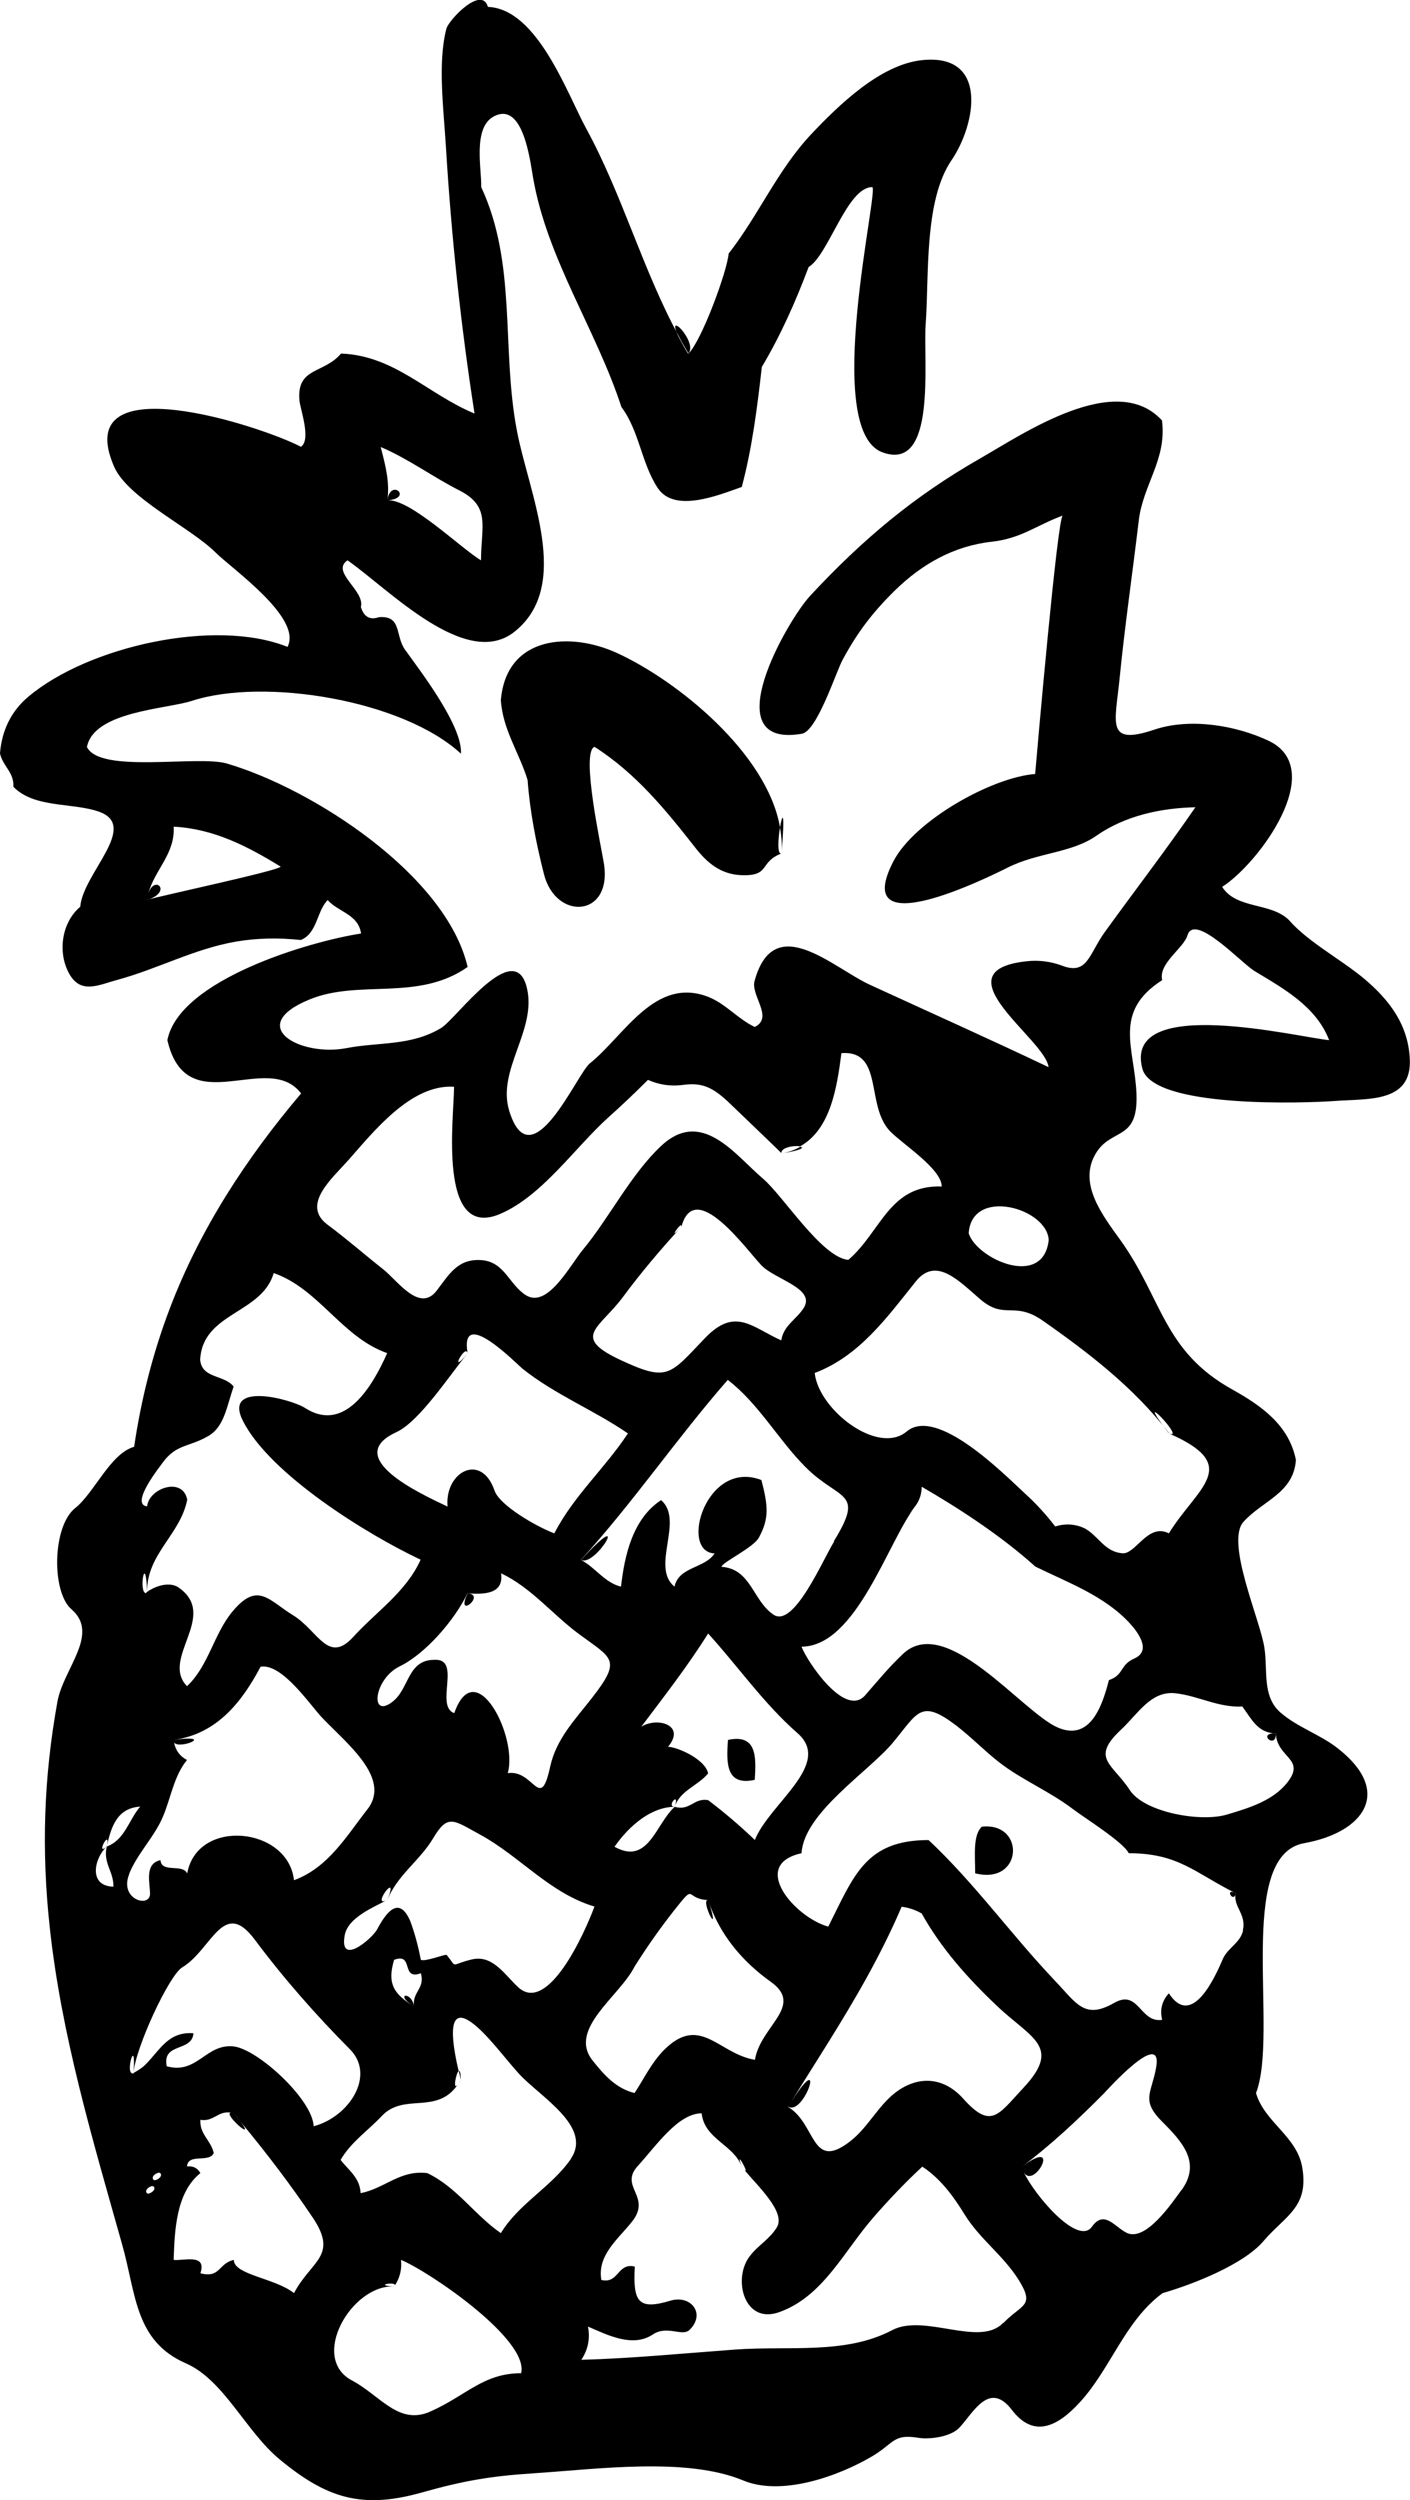 <?xml version="1.0" encoding="UTF-8"?>
<svg id="Layer_2" data-name="Layer 2" xmlns="http://www.w3.org/2000/svg" viewBox="0 0 67.48 119.58">
  <defs>
    <style>
      .cls-1 {
        fill-rule: evenodd;
      }
    </style>
  </defs>
  <g id="food_icons" data-name="food icons">
    <g id="pineapple">
      <path class="cls-1" d="M32.48,16.12c.15.27.29.54.45.8.52-.51-1.13-2.21-.45-.8ZM19.82,95.97c-.13-.77-.99-.6,0,0h0ZM6.37,99.17s.02,0,.03,0c0,0,0,0,0-.01,0,0-.02.01-.03.02ZM18.54,23.93c1.26-.09.14-1.09,0,0h0ZM54.67,51.11c.5,1.92,7.84,1.65,9.21,1.55,1.6-.12,3.7.1,3.59-2.02-.08-1.62-.96-2.79-2.15-3.8-1.1-.93-2.72-1.78-3.63-2.83-.86-.86-2.51-.51-3.2-1.59,1.77-1.13,5.08-5.64,2.22-6.99-1.55-.73-3.74-1.11-5.47-.53-2.33.78-1.87-.31-1.66-2.43.25-2.53.62-5.05.92-7.58.21-1.73,1.35-2.92,1.11-4.78-2.19-2.4-6.61.62-8.69,1.81-3.19,1.82-5.66,3.9-8.15,6.58-1.08,1.16-4.61,7.29-.42,6.6.74-.07,1.66-2.97,1.98-3.55.69-1.28,1.41-2.24,2.5-3.31,1.29-1.26,2.82-2.13,4.64-2.33,1.42-.16,2.11-.78,3.39-1.25-.25.09-1.21,11.08-1.32,12.36-2.08.16-5.77,2.23-6.78,4.17-2.12,4.08,4.54.77,5.5.29,1.41-.7,3.02-.68,4.2-1.5,1.39-.97,3.09-1.33,4.75-1.37-1.39,2.02-2.89,3.97-4.33,5.96-.77,1.06-.83,2.1-2.07,1.61-.56-.2-1.12-.27-1.71-.2-4.23.48.95,3.74,1.08,5.06-2.84-1.35-5.68-2.62-8.53-3.93-1.78-.81-4.59-3.57-5.53-.22-.23.7.93,1.77,0,2.23-.8-.38-1.37-1.09-2.2-1.43-2.57-1.02-4.03,1.84-5.69,3.17-.62.49-2.81,5.68-3.86,2.27-.6-1.96,1.32-3.85.85-5.86-.58-2.5-3.38,1.46-4.11,1.9-1.45.87-2.95.66-4.52.96-2.23.43-4.87-1.05-1.79-2.32,2.39-.99,5.2.11,7.58-1.56-1.03-4.41-7.43-8.53-11.52-9.73-1.4-.41-6.06.5-6.7-.79.33-1.71,3.8-1.81,5.03-2.21,3.45-1.12,10.09-.04,12.87,2.53.08-1.33-1.92-3.92-2.68-4.98-.48-.68-.14-1.64-1.25-1.55-.43.15-.72-.02-.86-.49.21-.78-1.46-1.67-.64-2.23,1.98,1.38,5.68,5.27,8,3.41,2.77-2.22.67-6.61.1-9.65-.74-3.93.01-7.94-1.7-11.61.02-.89-.41-2.84.6-3.38,1.41-.75,1.74,2.13,1.88,2.92.67,3.89,3.02,7.27,4.23,10.98.86,1.15.95,2.67,1.73,3.86.79,1.22,2.88.37,4.03-.04.5-1.88.74-3.81.96-5.74.9-1.51,1.62-3.13,2.24-4.78.95-.57,1.84-3.82,3.04-3.82.36,0-2.42,11.59.48,12.68,2.64.99,1.95-4.4,2.08-6.12.17-2.3-.09-5.91,1.24-7.85,1.16-1.7,1.8-5.14-1.44-4.78-1.98.22-3.95,2.14-5.25,3.51-1.63,1.72-2.54,3.9-3.98,5.74-.07.86-1.3,4.18-1.92,4.78-.2-.34-.35-.6-.45-.8-1.74-3.19-2.71-6.78-4.44-9.95-.91-1.66-2.34-5.74-4.71-5.83-.3-1.05-1.89.64-1.99,1.05-.42,1.65-.13,3.81-.02,5.64.26,4.27.71,8.53,1.37,12.76-2.25-.93-3.81-2.77-6.39-2.87-.82.98-2.13.64-1.99,2.24.03.4.58,1.88.07,2.22-1.83-.97-11.1-4.02-8.94.95.66,1.51,3.67,2.92,4.85,4.1.79.79,4.17,3.13,3.45,4.52-3.47-1.39-9.55-.02-12.4,2.38C.52,34.02.08,34.97,0,36.04c.14.62.68.9.64,1.59.99,1.03,2.83.75,4.09,1.19,1.96.69-.76,2.95-.89,4.55-.89.75-1.09,2.17-.54,3.18.56,1.03,1.41.56,2.34.31,1.91-.52,3.67-1.48,5.64-1.82,1.03-.18,2.08-.19,3.12-.08.79-.33.75-1.36,1.28-1.91.52.58,1.47.68,1.6,1.6-2.43.37-8.7,2.2-9.27,5.1.92,3.97,4.81.45,6.4,2.55-2.62,3.09-4.85,6.5-6.29,10.3-.81,2.13-1.37,4.35-1.7,6.6-1.14.32-1.91,2.21-2.82,2.93-1.1.87-1.14,4.02-.18,4.84,1.37,1.19-.38,2.83-.67,4.41-.66,3.65-.77,7.11-.37,10.8.56,5.19,2.06,10.18,3.47,15.19.67,2.37.6,4.6,3.05,5.67,1.81.79,2.87,3.26,4.48,4.59,2.25,1.86,3.94,2.4,6.83,1.58,1.95-.55,3.27-.78,5.3-.91,3.08-.2,7.33-.79,10.06.34,1.82.76,4.51-.18,6.16-1.15,1.07-.63,1-1.09,2.22-.89.56.09,1.55-.05,1.96-.48.66-.7,1.43-2.28,2.52-.85,1.04,1.36,2.18.8,3.25-.37,1.48-1.61,2.15-3.89,3.96-5.22,1.49-.43,3.88-1.38,4.82-2.48,1.05-1.23,2.2-1.62,1.86-3.55-.26-1.48-1.8-2.14-2.21-3.54,1.11-2.87-1.01-11.35,2.3-11.95,2.85-.51,4.29-2.45,1.61-4.54-.85-.67-1.93-1-2.75-1.72-.88-.78-.59-2.02-.76-3.1-.2-1.32-1.87-5.04-1-6.01.92-1.02,2.4-1.37,2.51-2.96-.33-1.67-1.66-2.6-3.06-3.38-3.3-1.84-3.33-4.34-5.35-7.15-.86-1.19-1.96-2.63-1.23-4.02.74-1.4,2.1-.61,2.01-2.95-.08-2.19-1.16-3.92,1.23-5.45-.19-.8,1.02-1.52,1.21-2.14.33-1.11,2.57,1.31,3.2,1.7,1.41.85,2.96,1.7,3.58,3.31-1.4-.12-9.88-2.22-8.94,1.36ZM22.01,23.47c1.49.77,1.01,1.72,1.01,3.33-.96-.57-3.39-2.95-4.48-2.87.12-.9-.1-1.69-.32-2.55,1.34.57,2.5,1.44,3.79,2.09ZM7.03,43.05c1.25-.39.37-1.24.07-.32.3-1.13,1.29-1.89,1.21-3.19,1.92.1,3.52.93,5.12,1.91-.03.18-5.77,1.4-6.39,1.59ZM50.19,59.31c-.26,2.34-3.44.91-3.83-.32.14-2.22,3.75-1.22,3.83.32ZM16.68,55.48c1.18-1.33,2.99-3.64,5.05-3.5,0,1.48-.8,7.37,2.21,6.08,2.01-.86,3.58-3.18,5.18-4.62.65-.58,1.27-1.17,1.89-1.79.54.24,1.1.32,1.69.24,1.05-.15,1.57.24,2.42,1.07.16.16,2.27,2.17,2.27,2.19,0-.29.67-.37.9-.32,1.48-.82,1.77-2.87,1.98-4.46,2.04-.14,1.14,2.51,2.33,3.74.58.6,2.47,1.8,2.47,2.64-2.52-.09-2.89,2.15-4.47,3.51-1.27-.11-3.13-3.08-4.09-3.89-1.35-1.15-2.93-3.39-4.88-1.55-1.43,1.34-2.48,3.44-3.73,4.95-.61.73-1.69,2.83-2.73,2.18-.82-.52-1.02-1.61-2.15-1.68-1.12-.07-1.53.69-2.12,1.46-.82,1.07-1.86-.46-2.56-1.02-.89-.7-1.73-1.44-2.66-2.13-1.28-.95.2-2.2,1-3.1ZM43.81,72.03c.2-.27.3-.58.3-.92,1.8,1.04,3.82,2.36,5.44,3.82,1.55.76,3.29,1.39,4.5,2.69.34.37,1.12,1.32.23,1.71-.69.3-.49.79-1.21,1.03-.32,1.25-.9,2.93-2.44,2.27-1.7-.72-5.35-5.51-7.43-3.51-.71.68-1.16,1.24-1.79,1.96-.97,1.12-2.8-1.64-3.05-2.32,2.62-.01,4.13-5.02,5.43-6.69-.57.73-.02,0,.02-.04ZM19.82,95.97c-.97-.59-1.3-1.08-.96-2.23.96-.37.31,1,1.28.64.22.73-.44.91-.32,1.59ZM20.14,93.74c-.12-.63-.28-1.24-.5-1.84-.55-1.29-1.18-.39-1.59.38-.25.46-1.84,1.8-1.55.27.16-.84,1.39-1.33,2.04-1.68-.85.46.61-1.52,0,0,.47-1.17,1.55-1.88,2.18-2.93.71-1.2.97-.89,2.24-.2,1.92,1.04,3.34,2.81,5.49,3.45-.49,1.33-2.24,5.16-3.65,3.86-.64-.59-1.22-1.57-2.22-1.33-1.09.26-.66.45-1.2-.21-.05-.07-1,.33-1.24.23ZM22.38,64.73c-.4-2.31,2.35.51,2.62.73,1.55,1.24,3.42,1.98,5.05,3.1-1.09,1.66-2.61,3-3.52,4.78-.86-.32-2.62-1.34-2.86-2.04-.64-1.86-2.4-.89-2.25.76-1.29-.61-5.08-2.35-2.45-3.56,1.11-.51,2.57-2.76,3.41-3.77-.96,1.16-.09-.51,0,0ZM32.61,58.68c.64-2.38,3.11,1.09,3.83,1.84.65.68,2.6,1.1,2.03,2.03-.35.56-.97.84-1.08,1.56-1.41-.63-2.2-1.61-3.64-.12-1.7,1.77-1.77,2.12-4.03,1.07-2.43-1.13-1.02-1.51.12-3.06.82-1.11,1.81-2.28,2.76-3.31-.76.83.11-.42,0,0ZM22.38,76.21c.69.04,1.75.09,1.6-.96,1.45.69,2.45,1.96,3.72,2.9,1.59,1.18,2.08,1.2.64,3.05-.81,1.04-1.72,1.97-2.01,3.3-.48,2.21-.77.12-2.03.31.5-1.74-1.55-5.75-2.56-2.87-.95-.34.38-2.64-.96-2.55-1.28,0-1.19,1.38-1.99,2-1.1.86-.91-1.08.34-1.69,1.24-.6,2.65-2.24,3.25-3.51ZM30.37,94.06c.58-.92,1.21-1.82,1.88-2.67,1.1-1.39.48-.56,1.64-.51.53,1.62,1.62,2.93,3,3.91,1.62,1.16-.5,2.11-.76,3.73-1.74-.28-2.62-2.21-4.36-.46-.59.6-.95,1.36-1.4,2.05-.9-.22-1.47-.88-2.02-1.57-1.17-1.5,1.31-3.06,2.02-4.48ZM36.13,88.01c-.71-.68-1.46-1.32-2.24-1.91-.69-.12-.86.53-1.6.32-.9.8-1.26,2.82-2.88,1.91.73-1.05,1.79-1.91,2.88-1.91-.43,0,.27-.8,0,0,.26-.79,1.11-1,1.6-1.6-.15-.7-1.51-1.27-1.92-1.27.88-1.05-.53-1.44-1.28-.96,1.1-1.46,2.23-2.91,3.2-4.46,1.43,1.57,2.66,3.35,4.27,4.76,1.72,1.49-1.35,3.37-2.04,5.13ZM39.92,73.73c-.55.89-1.93,4.15-2.9,3.5-1-.67-1.07-2.19-2.49-2.29.02-.21,1.54-.92,1.79-1.4.5-.92.44-1.51.12-2.75-2.65-1.02-3.95,3.44-2.24,3.51-.48.73-1.71.62-1.92,1.59-1.16-.95.48-3.16-.64-4.14-1.36.89-1.75,2.64-1.92,4.14-.8-.2-1.21-.91-1.92-1.28,2.5-2.74,4.59-5.82,7.03-8.61,1.49,1.15,2.4,2.84,3.71,4.16,1.64,1.65,2.87,1.11,1.37,3.55ZM7.79,69.95c.66-.89,1.23-.72,2.17-1.26.77-.44.88-1.38,1.22-2.37-.43-.57-1.52-.37-1.6-1.28.11-2.27,2.95-2.19,3.52-4.15,2.17.76,3.26,3.07,5.43,3.83-.72,1.62-2.04,3.83-3.92,2.63-.68-.44-3.96-1.3-2.98.62,1.29,2.54,5.91,5.41,8.5,6.63-.69,1.54-2.12,2.48-3.22,3.69-1.21,1.33-1.68-.29-2.88-1.03-1.18-.72-1.7-1.65-2.93-.15-.88,1.08-1.12,2.57-2.15,3.54-1.29-1.32,1.53-3.36-.39-4.71-.52-.37-1.3.03-1.52.2,0,.02,0,.04,0,.05,0-.02,0-.03,0-.05-.03.03-.05.05-.06.06-.36-.03-.01-2.05.06-.06,0,0,0,0,0,0-.02-1.82,1.59-2.73,1.92-4.41-.21-1.11-1.83-.56-1.92.32-.85-.1.66-1.96.76-2.11ZM5.11,88.32c-.19.79.33,1.18.32,1.92-1.24-.03-.9-1.4-.32-1.92-.58.51.21-.96,0,0,.21-.96.5-1.84,1.6-1.91-.54.62-.73,1.59-1.6,1.91ZM6.18,89.63c.39-.98,1.23-1.79,1.63-2.77.37-.88.52-1.93,1.14-2.68-.35-.18-.55-.47-.62-.84.23.37,2.05-.4-.02-.12,2.05-.28,3.25-1.78,4.16-3.5,1.02-.18,2.34,1.79,2.93,2.42,1.14,1.21,3.35,2.9,2.19,4.39-1.01,1.29-1.88,2.8-3.52,3.4-.28-2.56-4.64-2.99-5.11-.32-.22-.49-1.23,0-1.28-.64-.78.17-.5,1.09-.5,1.61,0,.69-1.48.28-1-.93ZM7.03,104.9c-.16-.16.23-.41.32-.32.17.16-.23.41-.32.32ZM7.35,104.26c-.17-.17.23-.41.32-.32.16.16-.23.41-.32.32ZM9.27,97.25c-1.22-.09-1.59.78-2.32,1.51-.16.16-.4.3-.56.39,0,0,0,0,0,.01-.25.1-.19.09-.03,0-.4.09.17-1.9.03-.02,0,0,0,0,0,0,.1-1.21,1.7-4.66,2.33-5.04,1.42-.85,1.96-3.35,3.47-1.33,1.39,1.86,2.93,3.61,4.56,5.25,1.23,1.24-.02,3.22-1.74,3.68-.04-1.27-2.67-3.69-3.83-3.82-1.34-.14-1.73,1.35-3.2.95-.23-1.16,1.22-.66,1.28-1.59ZM14.07,109.68c-.9-.72-2.88-.87-2.88-1.59-.75.17-.64.89-1.6.64.33-.97-.84-.58-1.28-.64.05-1.36.1-3.21,1.28-4.15-.14-.25-.35-.35-.64-.32.05-.65,1.06-.15,1.28-.64-.14-.62-.68-.89-.64-1.59.64.11.84-.45,1.47-.34-.44,0,1.23,1.47.46.44-.11-.14-.22-.28-.33-.42.15.18.25.31.33.42,1.22,1.47,2.38,2.99,3.45,4.58,1.23,1.84-.07,2.04-.9,3.61ZM24.94,113.51c-1.82,0-2.65,1.09-4.36,1.84-1.51.66-2.39-.78-3.73-1.49-2.06-1.08-.02-4.6,2.02-4.5-1.05-.05.08-.25.03-.05.24-.37.34-.78.29-1.22,1.34.55,6.14,3.81,5.75,5.42ZM27.33,103.25c-.94,1.36-2.5,2.14-3.36,3.56-1.25-.86-2.11-2.2-3.52-2.87-1.31-.16-2.01.72-3.19.96-.04-.74-.55-1.07-.96-1.59.49-.85,1.31-1.4,1.97-2.1,1.07-1.14,2.63-.03,3.64-1.51-.26.34-.08-.56.04-.64-.23-.99-.7-3.27.61-2.33.73.52,1.58,1.69,2.27,2.45,1,1.1,3.54,2.53,2.49,4.07ZM48,111.11c-1.12,1.17-3.76-.47-5.3.34-2.24,1.18-4.94.74-7.53.93-2.45.18-4.9.42-7.35.49.32-.48.43-1.01.32-1.59.93.4,2.13,1.02,3.1.38.7-.47,1.41.13,1.77-.23.78-.78.04-1.68-.92-1.39-1.56.47-1.8.05-1.71-1.63-.84-.2-.76.84-1.6.64-.21-1.18.81-1.96,1.46-2.78.98-1.22-.64-1.67.29-2.68.87-.95,1.92-2.51,3.05-2.51.14,1.25,1.52,1.48,1.92,2.55-.37-.99.42.47.12.15.63.77,2,2.02,1.56,2.75-.33.56-.93.88-1.31,1.4-.81,1.07-.26,3.26,1.42,2.66,2.09-.74,3.09-2.9,4.5-4.52.74-.85,1.52-1.67,2.35-2.44.87.57,1.49,1.42,2.02,2.28.73,1.19,1.85,1.95,2.6,3.15.79,1.27.13,1.14-.74,2.05ZM37.72,100.76c1.27-2.06,2.61-4.09,3.78-6.21.6-1.09,1.16-2.2,1.65-3.35.34.04.66.15.96.32.93,1.67,2.2,3.09,3.58,4.4,1.64,1.57,3.16,1.95,1.28,3.95-1.18,1.26-1.53,2.01-2.87.51-.86-.96-2-1.14-3.1-.4-.95.65-1.42,1.76-2.34,2.46-1.85,1.41-1.59-.86-2.95-1.67ZM56.54,104.75c-.44.6-1.7,2.48-2.61,2.05-.56-.26-1.08-1.13-1.67-.3-.67.95-2.76-1.52-3.26-2.6.49.86,1.87-1.75-.1-.26,1.41-1.06,2.7-2.27,3.94-3.52.13-.14,2.83-3.14,2.49-1.23-.22,1.25-.75,1.56.31,2.61.92.92,1.87,1.94.9,3.26ZM59.49,92.34c-.14.61-.77.84-.99,1.41-.35.81-1.46,3.29-2.56,1.59-.33.36-.44.79-.32,1.27-1.07.16-1.12-1.49-2.3-.81-1.42.81-1.79.03-2.84-1.07-2.08-2.19-3.84-4.66-6.04-6.72-3.02,0-3.57,1.7-4.8,4.14-1.58-.43-3.8-2.96-1.28-3.51.11-1.94,3.24-3.92,4.38-5.3,1.19-1.43,1.32-2.1,3.02-.81.72.55,1.35,1.21,2.07,1.77,1.09.84,2.38,1.37,3.48,2.2.56.43,2.46,1.61,2.71,2.14,2.38,0,3.15.93,5.11,1.91-.11.67.53,1,.35,1.78ZM59.46,81.63c.44.59.73,1.26,1.6,1.28.05,1.17,1.43,1.2.57,2.32-.69.9-1.87,1.25-2.91,1.56-1.27.38-3.96-.11-4.65-1.17-.82-1.26-1.89-1.51-.44-2.87.84-.78,1.45-1.9,2.64-1.76,1.11.13,2.06.7,3.2.63ZM55.94,68.56c-1.89-2.47.89.39,0,0,3.55,1.55,1.36,2.57,0,4.78-1.01-.52-1.6,1.04-2.24.95-.84-.07-1.12-.82-1.79-1.19-.45-.21-.92-.24-1.41-.09-.43-.56-.91-1.09-1.44-1.57-1.02-.94-4.22-4.19-5.67-2.97-1.38,1.15-4.21-1.04-4.4-2.8,2.14-.81,3.46-2.66,4.84-4.38.98-1.22,2.08,0,3.09.86,1.16.99,1.61.07,2.96,1,2.22,1.55,4.4,3.23,6.06,5.39ZM38.3,54.85c-.26.15-.55.26-.9.32.99-.16,1.09-.28.9-.32ZM37.72,100.76c.8.48,1.91-3.09,0,0h0ZM33.89,90.87c-.41-.02.68,2.08,0,0h0ZM21.92,99.69s.08-.11.14-.21c-.04.08-.09.14-.14.21ZM22.38,76.21c-.62,1.3.91.06,0,0h0ZM27.81,74.61c.7.36,2.49-2.72,0,0h0ZM21.96,99.06c.05.23.09.39.09.43,0-.36-.04-.46-.09-.43ZM61.06,82.9c-.94-.02.03.81,0,0h0ZM59.14,90.55c-.57-.28-.09.52,0,0h0ZM37.4,40.83c.19-2.17.03-1.9-.07-1.25.07.42.11.83.07,1.25ZM28.45,35.72c1.99,1.27,3.41,3.02,4.83,4.83.57.73,1.22,1.27,2.2,1.31,1.41.05.83-.62,1.92-1.04-.21.08-.16-.71-.07-1.25-.62-3.55-4.92-7.02-7.81-8.34-2.23-1.02-5.29-.83-5.55,2.26.09,1.41.88,2.51,1.28,3.82.11,1.51.41,3.03.78,4.49.56,2.24,3.25,2.09,2.88-.45-.12-.79-1.13-5.36-.46-5.63ZM34.84,83.22c-.09,1.15-.08,2.21,1.28,1.91.08-1.15.08-2.2-1.28-1.91ZM46.99,87.37c-.44.41-.32,1.39-.32,2.23,2.29.58,2.42-2.46.32-2.23Z"/>
    </g>
  </g>
</svg>